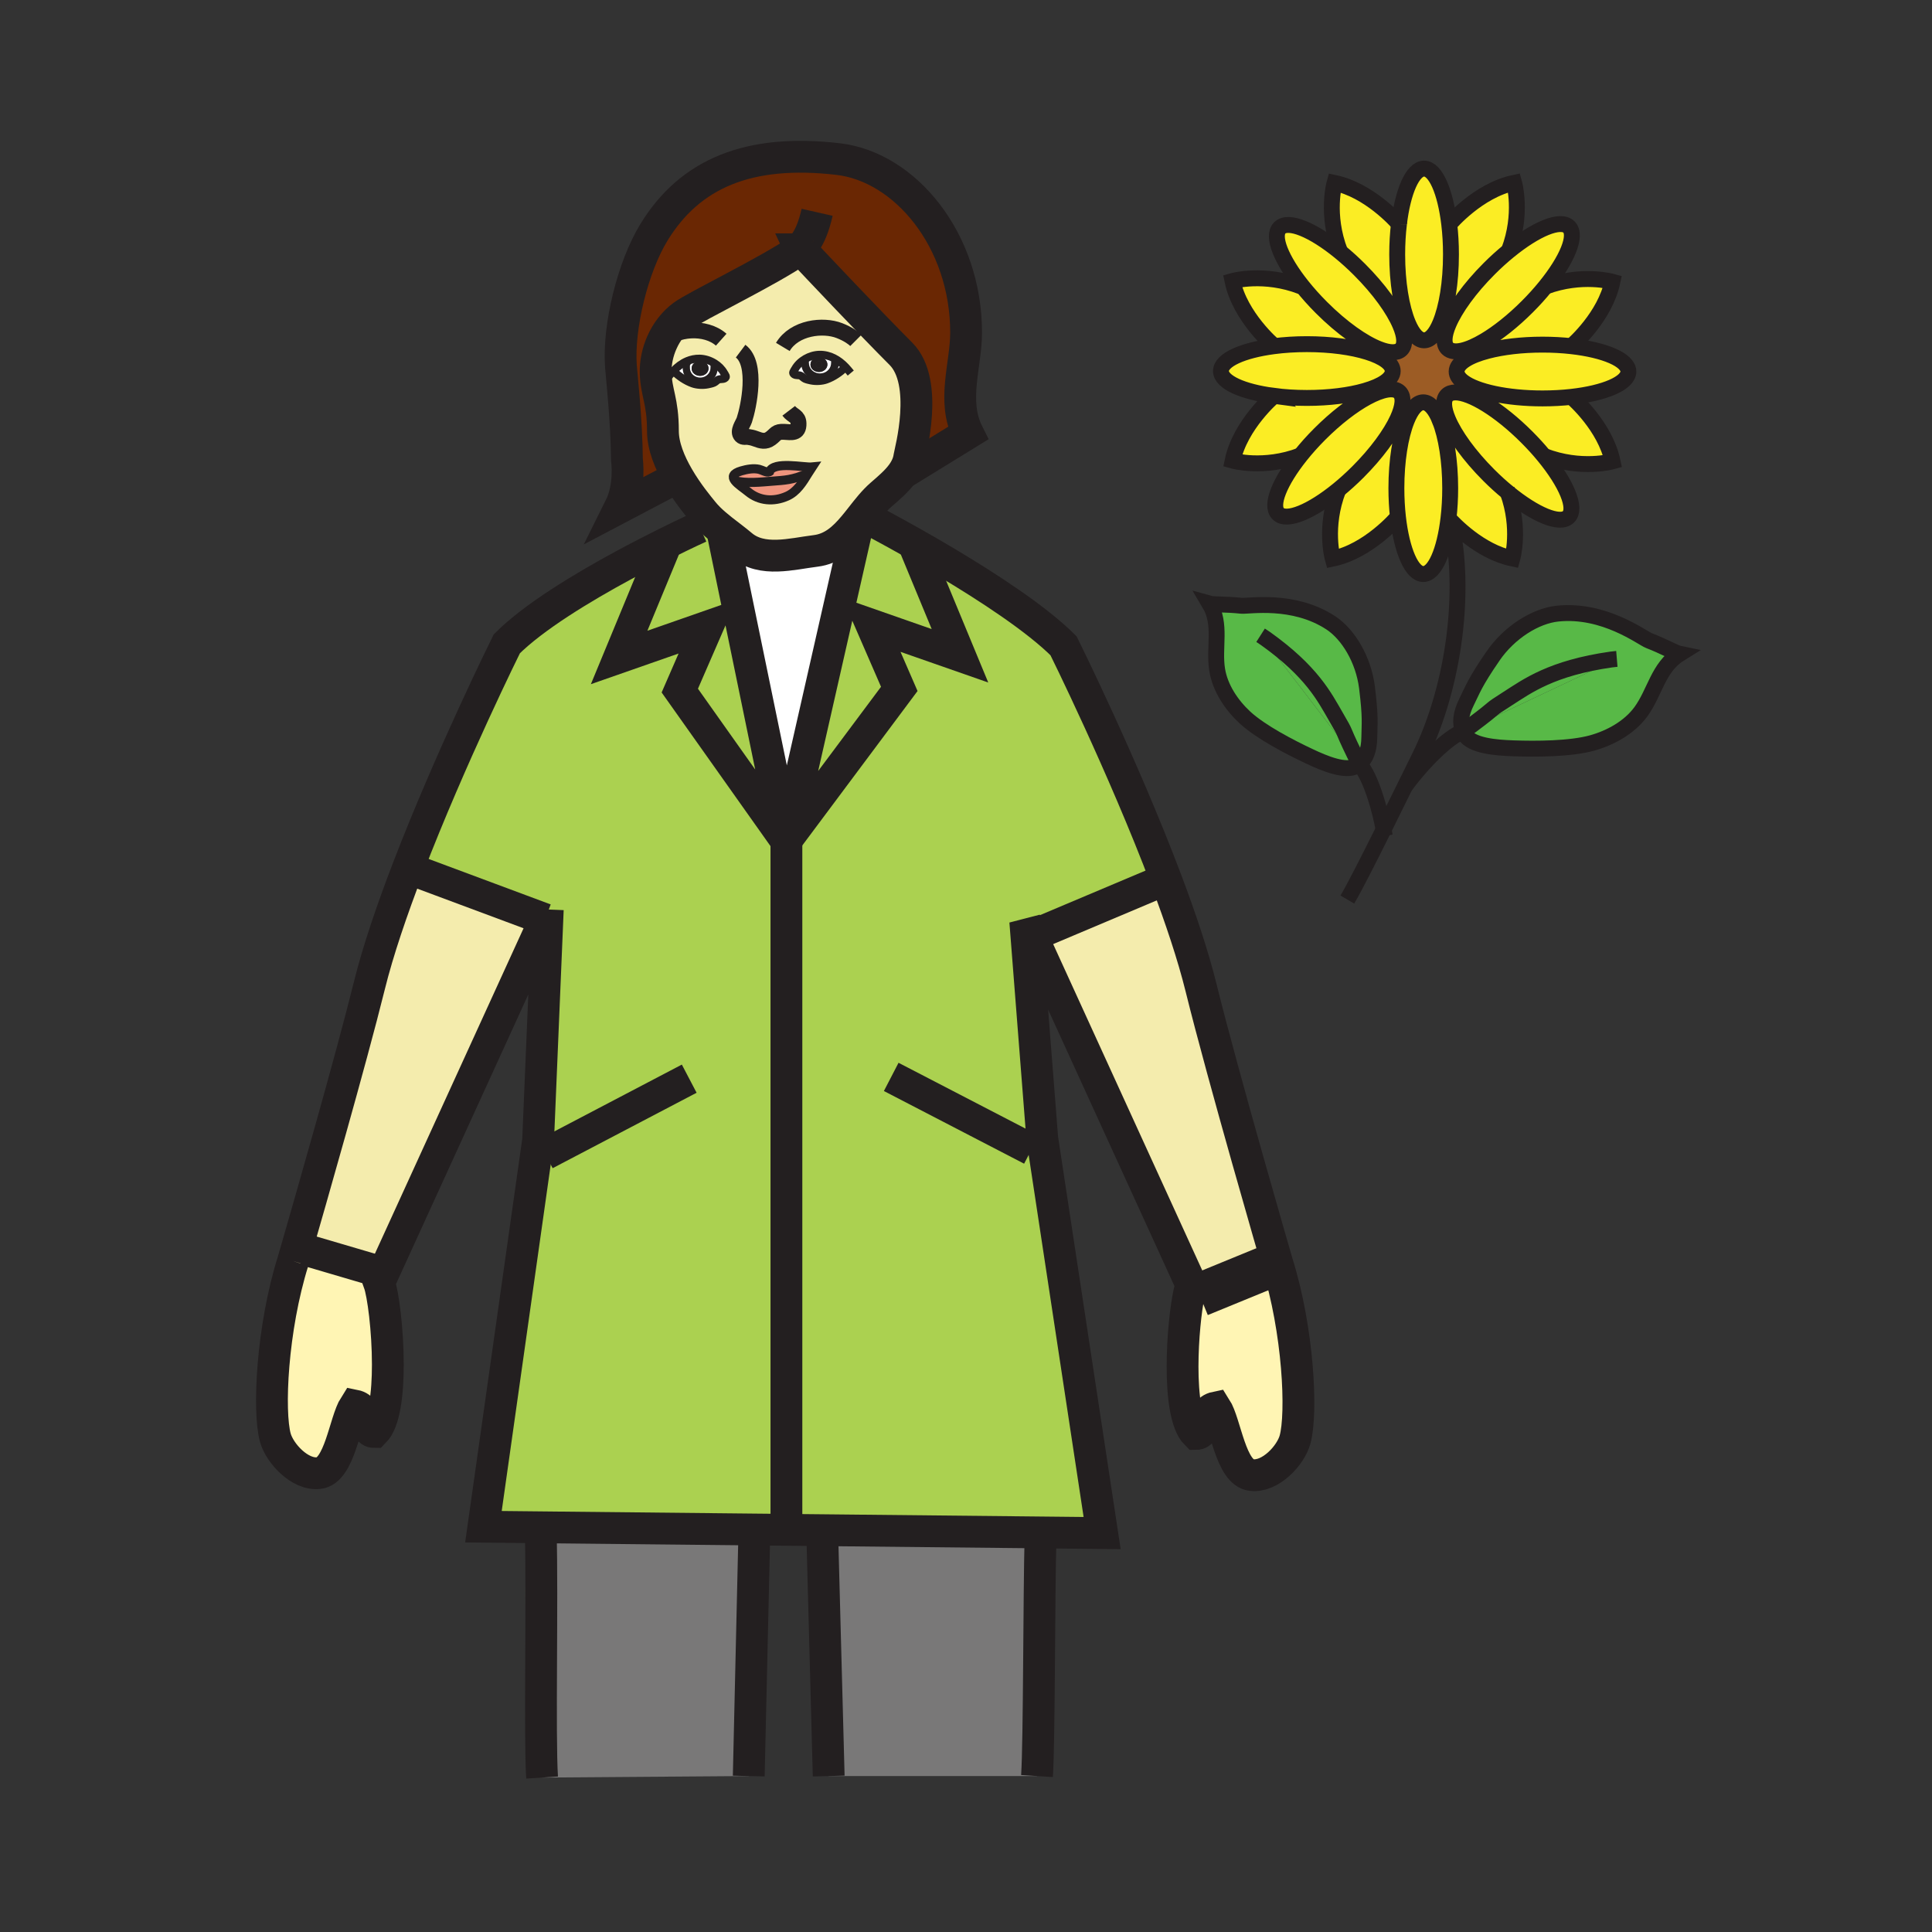 <?xml version="1.0"?><svg xmlns="http://www.w3.org/2000/svg" width="850.394" height="850.394" viewBox="0 0 850.394 850.394" overflow="visible"><rect x="0" y="0" width="850.394" height="850.394" fill="#333333" stroke="none"/><path d="M640.855 163.321c0 7.659-6.206 13.871-13.874 13.871-7.656 0-13.868-6.212-13.868-13.871 0-7.662 6.212-13.874 13.868-13.874 7.668 0 13.874 6.212 13.874 13.874z" fill="#fff" stroke="#fff" stroke-width="19.121"></path><g fill="#231f20"><path d="M618.416 163.588a3.42 3.42 0 0 1-3.417 3.423 3.427 3.427 0 0 1-3.43-3.423 3.419 3.419 0 0 1 3.43-3.411 3.411 3.411 0 0 1 3.417 3.411zM610.966 163.974a3.424 3.424 0 0 1-6.847 0 3.425 3.425 0 0 1 3.417-3.42 3.428 3.428 0 0 1 3.43 3.42zM650.366 163.203a3.417 3.417 0 0 1-3.424 3.423 3.424 3.424 0 0 1-3.417-3.423 3.422 3.422 0 0 1 3.417-3.417 3.415 3.415 0 0 1 3.424 3.417zM626.515 163.203a3.416 3.416 0 0 1-3.418 3.423 3.42 3.42 0 0 1 0-6.84 3.414 3.414 0 0 1 3.418 3.417zM634.618 163.203a3.424 3.424 0 0 1-6.847 0 3.421 3.421 0 0 1 3.43-3.417 3.421 3.421 0 0 1 3.417 3.417zM642.212 163.203a3.424 3.424 0 0 1-6.847 0 3.422 3.422 0 0 1 3.417-3.417 3.416 3.416 0 0 1 3.43 3.417zM622.07 155.546a3.42 3.42 0 0 1-3.417 3.42c-1.893 0-3.43-1.531-3.43-3.42s1.537-3.414 3.43-3.414a3.414 3.414 0 0 1 3.417 3.414zM614.619 155.936a3.428 3.428 0 0 1-3.43 3.42 3.426 3.426 0 0 1-3.417-3.42 3.424 3.424 0 0 1 6.847 0zM630.168 155.161a3.416 3.416 0 1 1-6.834 0 3.416 3.416 0 0 1 3.417-3.414 3.411 3.411 0 0 1 3.417 3.414zM638.272 155.161a3.424 3.424 0 0 1-6.848 0 3.423 3.423 0 0 1 3.43-3.414 3.42 3.42 0 0 1 3.418 3.414zM645.865 155.161a3.417 3.417 0 0 1-3.423 3.423 3.424 3.424 0 0 1-3.417-3.423 3.42 3.42 0 0 1 3.417-3.414 3.412 3.412 0 0 1 3.423 3.414z"></path><g><path d="M622.331 171.689a3.416 3.416 0 0 1-3.41 3.426 3.428 3.428 0 0 1-3.424-3.426 3.422 3.422 0 0 1 3.424-3.417 3.41 3.41 0 0 1 3.41 3.417zM614.881 172.075a3.417 3.417 0 0 1-3.417 3.42 3.419 3.419 0 0 1-3.424-3.42 3.421 3.421 0 0 1 6.841 0zM630.436 171.303a3.416 3.416 0 1 1-6.834 0 3.421 3.421 0 0 1 3.417-3.42 3.418 3.418 0 0 1 3.417 3.42zM638.546 171.303a3.425 3.425 0 0 1-3.424 3.424 3.421 3.421 0 1 1 0-6.844 3.426 3.426 0 0 1 3.424 3.42zM646.134 171.303a3.425 3.425 0 0 1-3.418 3.424 3.417 3.417 0 0 1-3.423-3.424 3.418 3.418 0 0 1 3.423-3.42 3.426 3.426 0 0 1 3.418 3.42z"></path></g><path d="M626.228 179.787a3.417 3.417 0 0 1-3.41 3.427 3.427 3.427 0 0 1-3.43-3.427 3.419 3.419 0 0 1 3.43-3.414 3.41 3.41 0 0 1 3.41 3.414zM618.777 180.173a3.423 3.423 0 0 1-3.43 3.423 3.423 3.423 0 0 1-3.411-3.423 3.424 3.424 0 0 1 3.411-3.417 3.423 3.423 0 0 1 3.43 3.417zM634.332 179.404a3.418 3.418 0 0 1-3.424 3.42 3.421 3.421 0 1 1 3.424-3.42zM642.43 179.404c0 1.893-1.524 3.42-3.417 3.42s-3.43-1.528-3.43-3.42c0-1.886 1.537-3.42 3.43-3.42s3.417 1.535 3.417 3.42z"></path><g><path d="M626.545 147.76a3.424 3.424 0 0 1-6.847 0 3.424 3.424 0 0 1 6.847 0zM619.082 148.146a3.415 3.415 0 0 1-3.417 3.42 3.42 3.42 0 0 1 0-6.837 3.412 3.412 0 0 1 3.417 3.417zM634.644 147.377a3.421 3.421 0 1 1-6.84-.002 3.421 3.421 0 0 1 6.84.002zM642.741 147.377a3.418 3.418 0 0 1-3.424 3.42 3.417 3.417 0 0 1-3.417-3.42 3.42 3.42 0 0 1 6.841 0z"></path></g></g><path d="M644.029 321.982c-6.336 2.116-17.503 13.108-25.619 24.132" fill="none" stroke="#231f20" stroke-width="7"></path><path d="M309.483 162.164c0 .807-.598 1.458-1.332 1.458-.741 0-1.338-.651-1.338-1.458 0-.802.597-1.451 1.338-1.451.734 0 1.332.649 1.332 1.451z" fill="#fff"></path><path d="M354.433 158.665c-.378.755-.139.673-.139 1.565 0 3.224 2.737 5.84 6.114 5.84 3.376 0 6.113-2.616 6.113-5.84 0-1.208.116-1.519-.542-2.451" fill="none" stroke="#231f20" stroke-width="3.193" stroke-linecap="square" stroke-miterlimit="10"></path><path d="M372.24 161.6l-.13.12c-2.41 2.23-5.2 4.22-8.41 5.36-1.94.7-4.62.82-6.66.4-.85-.18-1.92-.39-2.72-.76-.67-.31-1.24-1.03-1.86-1.32-.94-.44-1.99-.05-2.86-.59-1.02-.64-.25-1.36.34-2.39 2.05-3.65 6.47-6.17 10.73-6.27 4.57-.1 8.51 2.22 11.57 5.45zm-8.05-1.15c0-1.81-1.67-3.27-3.72-3.27-2.06 0-3.73 1.46-3.73 3.27s1.67 3.28 3.73 3.28c2.05 0 3.72-1.47 3.72-3.28z" fill="#fff"></path><path d="M725.85 281.99c6.65 2.56 11.511 5.41 13.48 5.81-9.53 5.93-10.85 17.04-17.15 25.58-5.04 6.84-13.319 11.41-21.46 13.67-9.58 2.64-24.68 2.68-34.63 2.33-7.57-.26-18.38-1.07-21.39-6.1-.25-.42-.48-.86-.67-1.3l67.649-31.96c-.85.07-1.699.16-2.529.28-26.24 3.76-36.87 11.67-45.49 17.18-9.48 6.06-3.19 2.24-15.62 11.55-1.521 1.15-2.85 2.12-4.01 2.95-1.511-3.48-1.15-7.72 1.489-13.01 2.82-5.65 3.45-8.23 11.54-20.06 7.301-10.68 18.9-17.82 28.521-18.82 20.59-2.15 37.13 10.69 40.27 11.9z" fill="#58b947"></path><path d="M711.68 290.02l-67.649 31.96c1.16-.83 2.489-1.8 4.01-2.95 12.43-9.31 6.14-5.49 15.62-11.55 8.62-5.51 19.25-13.42 45.49-17.18.829-.12 1.679-.21 2.529-.28z" fill="#58b947"></path><path d="M691.7 174.68c-3.99.45-8.28.69-12.75.69-15.65 0-29.09-2.98-34.83-7.23-1.91-1.42-2.97-2.98-2.97-4.61 0-3.66 5.31-6.94 13.649-9.1 6.55-1.71 14.98-2.74 24.15-2.74 4.46 0 8.75.24 12.729.69 14.61 1.64 25.07 6.01 25.07 11.15.002 5.14-10.448 9.51-25.048 11.15z" fill="#fbed24"></path><path d="M691.7 174.68c.95.81 14.84 13.01 18.08 28.39 0 0-13.811 3.92-30.21-2.4-2.25-2.75-4.78-5.53-7.54-8.29-11.971-11.98-24.57-19.65-31.37-19.65l3.46-4.59c5.74 4.25 19.18 7.23 34.83 7.23 4.47 0 8.76-.24 12.75-.69zM709.71 124.02c-3.19 15.19-16.76 27.26-18.03 28.36-3.979-.45-8.27-.69-12.729-.69-9.17 0-17.601 1.03-24.15 2.74l-1.21-4.49c5.75-3.43 12.29-8.58 18.65-14.94 2.95-2.94 5.63-5.93 8-8.85 16.089-5.93 29.469-2.13 29.469-2.13z" fill="#fbed24"></path><path d="M664.15 110.43c11.81-9.65 22.72-14.25 26.439-10.52 3.71 3.7-.82 14.51-10.35 26.24-2.37 2.92-5.05 5.91-8 8.85-6.36 6.36-12.9 11.51-18.65 14.94-7.6 4.53-13.82 6.05-16.45 3.42-1.93-1.93-1.63-5.79.46-10.7 2.91-6.87 9.29-15.8 17.9-24.4a115.28 115.28 0 0 1 8.651-7.83zM679.57 200.67c9.85 11.95 14.58 23.04 10.819 26.81-3.75 3.75-14.79-.95-26.699-10.72-2.78-2.28-5.61-4.84-8.4-7.63-8.6-8.61-14.99-17.54-17.89-24.41-2.091-4.91-2.391-8.77-.46-10.7.869-.87 2.14-1.29 3.72-1.29 6.8 0 19.399 7.67 31.37 19.65 2.76 2.76 5.29 5.54 7.54 8.29z" fill="#fbed24"></path><path d="M666.47 80.47s3.88 13.66-2.319 29.96c-2.86 2.33-5.771 4.95-8.65 7.83-8.61 8.6-14.99 17.53-17.9 24.4l-3.689-.37c2.89-6.89 4.75-17.89 4.75-30.28 0-4.72-.271-9.24-.771-13.4l.141-.02c-.002 0 12.498-14.77 28.438-18.12zM663.69 216.76c5.729 15.89 1.989 29.06 1.989 29.06-14.39-3.03-25.979-15.36-28.109-17.73.489-4.11.75-8.56.75-13.21 0-12.07-1.771-22.82-4.53-29.74l3.61-.42c2.899 6.87 9.29 15.8 17.89 24.41 2.79 2.79 5.62 5.35 8.4 7.63z" fill="#fbed24"></path><path d="M653.59 149.94l1.21 4.49c-8.34 2.16-13.649 5.44-13.649 9.1 0 1.63 1.06 3.19 2.97 4.61l-3.46 4.59c-1.58 0-2.851.42-3.72 1.29-1.931 1.93-1.631 5.79.46 10.7l-3.61.42c-2.01-5.05-4.55-8.06-7.31-8.06-2.761 0-5.301 3.01-7.311 8.06l-3.979-.87c2.43-5.35 2.899-9.56.85-11.61-2.39-2.39-7.771-1.34-14.45 2.28l-.859-2.89c7.55-2.16 12.289-5.27 12.289-8.73 0-3.27-4.229-6.23-11.069-8.37l5.02-1.3c4.48 1.75 7.99 1.91 9.8.1 1.931-1.93 1.631-5.79-.46-10.7l3.44-.76c1.97 4.72 4.42 7.51 7.08 7.51s5.11-2.79 7.08-7.51l3.689.37c-2.09 4.91-2.39 8.77-.46 10.7 2.629 2.63 8.849 1.11 16.449-3.42z" fill="#9c5c25"></path><path d="M615.77 98.56v-.01c1.69-14.23 6.011-24.34 11.061-24.34 5.06 0 9.37 10.13 11.06 24.4.5 4.16.771 8.68.771 13.4 0 12.39-1.86 23.39-4.75 30.28-1.97 4.72-4.42 7.51-7.08 7.51s-5.11-2.79-7.08-7.51c-2.89-6.89-4.76-17.89-4.76-30.28-.002-4.74.268-9.27.778-13.45zM637.57 228.09c-1.67 14.36-6.011 24.58-11.09 24.58-5.131 0-9.49-10.4-11.141-24.95-.45-4.01-.7-8.33-.7-12.84 0-12.07 1.771-22.82 4.53-29.74 2.01-5.05 4.55-8.06 7.311-8.06 2.76 0 5.3 3.01 7.31 8.06 2.76 6.92 4.53 17.67 4.53 29.74 0 4.65-.26 9.1-.75 13.21z" fill="#fbed24"></path><path d="M619.75 142.29l-3.44.76c-2.899-6.87-9.29-15.8-17.89-24.4-2.86-2.86-5.76-5.48-8.6-7.8l.029-.04c-6.369-16.44-2.439-30.29-2.439-30.29 15.16 3.2 27.21 16.71 28.359 18.03v.01c-.51 4.18-.779 8.71-.779 13.45 0 12.39 1.87 23.39 4.76 30.28zM615.19 184.27l3.979.87c-2.76 6.92-4.53 17.67-4.53 29.74 0 4.51.25 8.83.7 12.84l-.28.03s-12.5 14.77-28.439 18.13c0 0-3.92-13.85 2.439-30.28l-.01-.01c2.851-2.33 5.771-4.96 8.641-7.83 8.23-8.23 14.43-16.76 17.5-23.49z" fill="#fbed24"></path><path d="M616.31 143.05c2.091 4.91 2.391 8.77.46 10.7-1.81 1.81-5.319 1.65-9.8-.1-6.979-2.71-16.31-9.27-25.3-18.26-3.17-3.17-6.03-6.38-8.54-9.52-9.149-11.47-13.45-21.94-9.81-25.57 3.729-3.73 14.67.88 26.5 10.55 2.84 2.32 5.739 4.94 8.6 7.8 8.6 8.6 14.99 17.53 17.89 24.4zM572.48 200.45c2.479-3.11 5.329-6.3 8.47-9.44 7.109-7.11 14.439-12.7 20.64-16.07 6.68-3.62 12.061-4.67 14.45-2.28 2.05 2.05 1.58 6.26-.85 11.61-3.07 6.73-9.271 15.26-17.5 23.49-2.87 2.87-5.79 5.5-8.641 7.83-11.819 9.64-22.74 14.25-26.46 10.52-3.639-3.64.681-14.15 9.891-25.66z" fill="#fbed24"></path><path d="M606.97 153.65l-5.02 1.3c-6.84-2.15-16.29-3.47-26.72-3.47-5.16 0-10.08.32-14.561.91l-.03-.26s-14.77-12.5-18.13-28.44c0 0 13.851-3.92 30.29 2.44l.33-.26c2.51 3.14 5.37 6.35 8.54 9.52 8.991 8.99 18.321 15.55 25.301 18.26z" fill="#fbed24"></path><path d="M601.69 302.53c1.689 13.56 1.1 16.02 1.029 22.06-.069 5.64-1.6 9.38-4.41 11.68-.63-1.22-1.329-2.61-2.13-4.26-6.47-13.32-2.81-7.34-8.21-16.62-4.899-8.43-10.47-19.79-31.08-34.42-.659-.46-1.34-.91-2.029-1.35l43.449 56.65c-.359.29-.739.56-1.14.81-4.76 2.94-14.28-1.08-20.82-4.17-8.58-4.03-21.38-10.66-28.359-17.09-5.91-5.46-10.94-12.95-12.23-20.96-1.62-9.99 2.101-19.99-3.39-29.18 1.85.52 7.21.22 13.97.95 3.19.35 22.83-3.33 39.37 7.48 7.72 5.05 14.43 16.16 15.98 28.42z" fill="#58b947"></path><path d="M601.95 154.95c6.84 2.14 11.069 5.1 11.069 8.37 0 3.46-4.739 6.57-12.289 8.73-6.721 1.94-15.681 3.11-25.5 3.11-5.15 0-10.051-.32-14.521-.91-13.68-1.78-23.29-6-23.29-10.93 0-4.92 9.6-9.14 23.25-10.93 4.48-.59 9.4-.91 14.561-.91 10.43 0 19.88 1.32 26.72 3.47z" fill="#fbed24"></path><path d="M600.73 172.05l.859 2.89c-6.2 3.37-13.53 8.96-20.64 16.07-3.141 3.14-5.99 6.33-8.47 9.44-16.271 6.17-29.91 2.3-29.91 2.3 3.359-15.94 18.13-28.44 18.13-28.44l.01-.06c4.47.59 9.37.91 14.521.91 9.82 0 18.78-1.17 25.5-3.11z" fill="#fbed24"></path><path d="M598.31 336.27l-43.449-56.65c.689.44 1.37.89 2.029 1.35 20.61 14.63 26.181 25.99 31.08 34.42 5.4 9.28 1.74 3.3 8.21 16.62.8 1.65 1.5 3.04 2.13 4.26z" fill="#58b947"></path><path d="M562.2 555.98c9.3 29.649 11.06 66.18 7.81 77.75-1.899 6.85-10.76 16.52-19.12 15.529-9.239-1-11.359-22.779-15.819-29.72-6.99 1.46-3.41 11.65-8.57 11.65-4.48-4.46-5.98-16.771-5.98-29.65 0-12.35 1.381-25.22 2.851-32.21L528 570l34.2-14.02z" fill="#fff5b4"></path><path d="M562.2 555.98L528 570l-4.63-.67c.33-1.61.68-2.91 1.01-3.82l-70.18-153.6 57.71-24.35 1.37-.3c6.33 16.78 11.87 33.28 15.38 47.48 9.67 39.16 33.54 121.24 33.54 121.24z" fill="#f4ecad" class="aac-skin-fill"></path><path d="M513.28 387.26l-1.37.3-57.71 24.35-2.92-6.39 7.479 95.57 26.36 173.71-27.101-.28-95.97-.989-15.94-.16.04-4.11V369.8l49.68-66.57-12.26-28.2 38.97 13.62-20.5-49.52c4.43 2.49 9.36 5.34 14.53 8.42 18.39 10.96 39.74 24.88 51.57 36.71.002 0 26.142 52.7 45.142 103z" fill="#abd150"></path><path d="M458.02 674.52L458 676c-.7 26.6-.53 89.83-1.55 105.75h-91.69L362 678l.05-4.47 95.97.99z" fill="#797878"></path><path d="M291.35 150.74c-1.88 4.21-2.86 8.83-2.75 13.35.22 8.94 3.19 12.15 3.19 25.61 0 6.76 3.06 13.99 6.65 20.19l-25.52 13.43c4.66-9.33 3.04-20.85 3.04-20.85-.18-17.73-2.34-37.07-2.65-41.26-1.25-17.38 5.21-43.78 14.58-59.03 15.77-25.7 41.47-36.77 81.07-32.16 29.4 3.43 56.28 35.6 56.28 76.37 0 14.28-6.34 30.07.8 44.32l-28.96 17.82c1.63-2.26 2.82-4.73 3.2-7.55.27-1.89 8.81-32.7-3.74-45.26-13.46-13.46-38.38-39.88-43.33-45.15-.57-.6-.88-.93-.88-.93l-.12.09c-13.69 9.58-45.68 24.84-51.56 29.16-4.02 2.96-7.22 7.15-9.3 11.85z" fill="#6a2703" class="aac-hair-fill"></path><path d="M402.04 239.13l20.5 49.52-38.97-13.62 12.26 28.2-49.68 66.57v-.46l31.15-137.23-1.47-.47c1.06-1.26 2.09-2.56 3.12-3.87l3.79.82s7.98 4.14 19.3 10.54z" fill="#abd150"></path><path d="M372.24 161.6c-3.06-3.23-7-5.55-11.57-5.45-4.26.1-8.68 2.62-10.73 6.27-.59 1.03-1.36 1.75-.34 2.39.87.54 1.92.15 2.86.59.62.29 1.19 1.01 1.86 1.32.8.37 1.87.58 2.72.76 2.04.42 4.72.3 6.66-.4 3.21-1.14 6-3.13 8.41-5.36l.13-.12zm-80.89-10.86c2.08-4.7 5.28-8.89 9.3-11.85 5.88-4.32 37.87-19.58 51.56-29.16.2.43.53.71 1 .84 4.95 5.27 29.87 31.69 43.33 45.15 12.55 12.56 4.01 43.37 3.74 45.26-.38 2.82-1.57 5.29-3.2 7.55-2.45 3.39-5.9 6.29-9.17 9.13-3.32 2.87-6.14 6.51-8.96 10.11-1.03 1.31-2.06 2.61-3.12 3.87-4.49 5.36-9.47 9.95-16.85 10.85-10.44 1.28-23.58 5.09-32.55-2.5-2.68-2.28-5.68-4.46-8.6-6.76-2.01-1.59-3.98-3.24-5.76-5-1-1-1.95-2.04-2.81-3.12-1.57-1.97-6.57-7.87-10.82-15.22-3.59-6.2-6.65-13.43-6.65-20.19 0-13.46-2.97-16.67-3.19-25.61-.11-4.52.87-9.14 2.75-13.35zm5.03 12.57l.13.12c2.41 2.23 5.19 4.22 8.4 5.37 1.95.69 4.63.81 6.66.39.86-.18 1.92-.39 2.72-.76.67-.3 1.24-1.03 1.87-1.32.93-.43 1.99-.05 2.86-.59 1.02-.63.25-1.35-.34-2.39-.97-1.72-2.45-3.18-4.19-4.25-1.98-1.23-4.28-1.97-6.54-2.02-1.96-.04-3.81.36-5.52 1.09-2.27.97-4.31 2.52-6.05 4.36zm61.11 42.24c-3.56.36-16.93-2.72-18.86 2.11-1.19.51-3.14-.77-4.48-1.08-2.5-.58-5.4-.03-7.84.68-3.9 1.13-4.1 2.67-2.87 4.29 1.27 1.68 4.08 3.45 5.88 4.94 4.86 4.02 11.19 4.53 17.09 1.92 4.36-1.92 6.92-6.14 9.37-10.14.57-.93 1.13-1.85 1.71-2.72z" fill="#f4ecad" class="aac-skin-fill"></path><path d="M346.15 369.34l-.15.66-28.17-136.77c2.92 2.3 5.92 4.48 8.6 6.76 8.97 7.59 22.11 3.78 32.55 2.5 7.38-.9 12.36-5.49 16.85-10.85l1.47.47-31.15 137.23z" fill="#fff"></path><path d="M360.47 157.18c2.05 0 3.72 1.46 3.72 3.27s-1.67 3.28-3.72 3.28c-2.06 0-3.73-1.47-3.73-3.28 0-1.81 1.67-3.27 3.73-3.27zm1.33 3.27c0-.8-.59-1.45-1.33-1.45-.74 0-1.34.65-1.34 1.45 0 .81.6 1.46 1.34 1.46.74 0 1.33-.65 1.33-1.46z" fill="#231f20"></path><path d="M360.47 159c.74 0 1.33.65 1.33 1.45 0 .81-.59 1.46-1.33 1.46-.74 0-1.34-.65-1.34-1.46 0-.8.6-1.45 1.34-1.45z" fill="#231f20"></path><path d="M338.63 207.66c1.93-4.83 15.3-1.75 18.86-2.11-.58.87-1.14 1.79-1.71 2.72-6.83 3.09-10.78 3.12-15.62 3.51-4.8.37-11.92 1.18-16.72-.23-1.23-1.62-1.03-3.16 2.87-4.29 2.44-.71 5.34-1.26 7.84-.68 1.34.31 3.29 1.59 4.48 1.08z" fill="#ef947d"></path><path d="M355.78 208.27c-2.45 4-5.01 8.22-9.37 10.14-5.9 2.61-12.23 2.1-17.09-1.92-1.8-1.49-4.61-3.26-5.88-4.94 4.8 1.41 11.92.6 16.72.23 4.84-.39 8.79-.42 15.62-3.51z" fill="#ef947d"></path><path d="M240.93 404.69l-.98-.04-59.35-22.11-1.03-.39c18.82-48.98 43.51-98.76 43.51-98.76 11.83-11.83 33.06-24.67 51.33-34.56 6.88-3.72 13.34-7.03 18.72-9.7l.1.19-20.71 50.07 38.97-13.62-12.27 28.2L346 370l.15-.2v299.46l-.04 4.11-14.08-.14-94.01-.971-25.23-.259 24.07-170.17 4.07-97.14z" fill="#abd150"></path><path fill="#abd150" d="M346.15 369.34v.46l-.15.2zM317.83 233.23L346 370l-46.78-66.03 12.27-28.2-38.97 13.62 20.71-50.07-.1-.19C302.04 234.7 308 232 308 232l4.07-3.77c1.78 1.76 3.75 3.41 5.76 5z"></path><path d="M332.03 673.23L332 676l-2.43 105.75-90.96.67c-1.17-18.189.21-78.31-.61-108.42l.02-1.74 94.01.97z" fill="#797878"></path><path d="M318.68 164.13c.59 1.04 1.36 1.76.34 2.39-.87.54-1.93.16-2.86.59-.63.29-1.2 1.02-1.87 1.32-.8.37-1.86.58-2.72.76-2.03.42-4.71.3-6.66-.39-3.21-1.15-5.99-3.14-8.4-5.37l-.13-.12c1.74-1.84 3.78-3.39 6.05-4.36l.21.54c-.66.93-.55 1.24-.55 2.45 0 3.23 2.74 5.84 6.12 5.84s6.11-2.61 6.11-5.84c0-.89.24-.81-.14-1.56l.31-.5c1.74 1.07 3.22 2.53 4.19 4.25z" fill="#fff"></path><path d="M307.95 157.86c2.26.05 4.56.79 6.54 2.02l-.31.5c.38.75.14.67.14 1.56 0 3.23-2.73 5.84-6.11 5.84s-6.12-2.61-6.12-5.84c0-1.21-.11-1.52.55-2.45l-.21-.54c1.71-.73 3.56-1.13 5.52-1.09zm3.92 4.3c0-1.8-1.66-3.27-3.72-3.27s-3.72 1.47-3.72 3.27c0 1.82 1.66 3.28 3.72 3.28s3.72-1.46 3.72-3.28z" fill="#fff"></path><path d="M308.15 158.89c2.06 0 3.72 1.47 3.72 3.27 0 1.82-1.66 3.28-3.72 3.28s-3.72-1.46-3.72-3.28c0-1.8 1.66-3.27 3.72-3.27z" fill="#231f20"></path><path d="M239.95 404.65l-71.14 155.72-.81-.37-34-10-3.39-.44c5.51-19.069 23.78-82.659 31.96-115.699 3.81-15.39 10-33.5 17-51.71l1.03.39 59.35 22.109z" fill="#f4ecad" class="aac-skin-fill"></path><path d="M168.81 560.37l-1.95 4.26c1.76 4.84 3.85 20.82 3.85 36.01 0 12.891-1.5 25.21-5.98 29.681-5.14 0-1.58-10.221-8.59-11.641-4.45 6.931-6.57 28.7-15.82 29.721-8.33.989-17.19-8.71-19.11-15.521-3.25-11.6-1.5-48.12 7.8-77.79 0 0 .58-2 1.6-5.53l3.39.44 34 10 .81.37z" fill="#fff5b4"></path><g fill="none" stroke="#231f20"><path d="M129.01 555.09s.58-2 1.6-5.53c5.51-19.069 23.78-82.659 31.96-115.699 3.81-15.39 10-33.5 17-51.71 18.82-48.98 43.51-98.76 43.51-98.76 11.83-11.83 33.06-24.67 51.33-34.56 6.88-3.72 13.34-7.03 18.72-9.7C302.04 234.7 308 232 308 232M239.95 404.65l-71.14 155.72-1.95 4.26c1.76 4.84 3.85 20.82 3.85 36.01 0 12.891-1.5 25.21-5.98 29.681-5.14 0-1.58-10.221-8.59-11.641-4.45 6.931-6.57 28.7-15.82 29.721-8.33.989-17.19-8.71-19.11-15.521-3.25-11.6-1.5-48.12 7.8-77.79M238.61 782.42c-1.17-18.189.21-78.31-.61-108.42M562.2 555.98s-23.87-82.08-33.54-121.24c-3.51-14.2-9.05-30.7-15.38-47.48-19-50.3-45.141-103-45.141-103-11.83-11.83-33.18-25.75-51.57-36.71-5.17-3.08-10.1-5.93-14.53-8.42-11.32-6.4-19.3-10.54-19.3-10.54M456.45 781.75c1.02-15.92.85-79.15 1.55-105.75M332 676l-2.43 105.75M364.76 781.75L362 678M241.11 400.32l-.18 4.37-4.07 97.14L212.79 672l25.23.26 94.01.971 14.08.14 15.94.16 95.97.989 27.101.28-26.36-173.71-7.479-95.57 2.92 6.39 70.18 153.6c-.33.91-.68 2.21-1.01 3.82-1.47 6.99-2.851 19.86-2.851 32.21 0 12.88 1.5 25.19 5.98 29.65 5.16 0 1.58-10.19 8.57-11.65 4.46 6.94 6.58 28.72 15.819 29.72 8.36.99 17.221-8.68 19.12-15.529 3.25-11.57 1.49-48.101-7.81-77.75M346.15 364.85V669.26M134 550l34 10" stroke-width="14"></path><path stroke-width="19.121" d="M562.2 555.98L528 570"></path><path stroke-width="14" d="M240 508l63.37-33.21M454 506l-61.72-31.99M180.6 382.54l59.35 22.11M511.91 387.56l-57.71 24.35-.2.09M317.75 232.85l.08.38L346 370l-46.78-66.03 12.27-28.2-38.97 13.62 20.71-50.07M377.3 232.11l-31.15 137.23-.15.66.15-.2 49.68-66.57-12.26-28.2 38.97 13.62-20.5-49.52-.22-.54"></path><path d="M615.77 98.55c1.69-14.23 6.011-24.34 11.061-24.34 5.06 0 9.37 10.13 11.06 24.4.5 4.16.771 8.68.771 13.4 0 12.39-1.86 23.39-4.75 30.28-1.97 4.72-4.42 7.51-7.08 7.51s-5.11-2.79-7.08-7.51c-2.89-6.89-4.76-17.89-4.76-30.28 0-4.74.27-9.27.779-13.45M644.12 168.14c5.74 4.25 19.18 7.23 34.83 7.23 4.47 0 8.76-.24 12.75-.69 14.6-1.64 25.05-6.01 25.05-11.15 0-5.14-10.46-9.51-25.07-11.15-3.979-.45-8.27-.69-12.729-.69-9.17 0-17.601 1.03-24.15 2.74-8.34 2.16-13.649 5.44-13.649 9.1-.002 1.63 1.058 3.19 2.968 4.61zM560.71 174.25c4.47.59 9.37.91 14.521.91 9.819 0 18.779-1.17 25.5-3.11 7.55-2.16 12.289-5.27 12.289-8.73 0-3.27-4.229-6.23-11.069-8.37-6.84-2.15-16.29-3.47-26.72-3.47-5.16 0-10.08.32-14.561.91-13.65 1.79-23.25 6.01-23.25 10.93 0 4.93 9.61 9.15 23.29 10.93zM653.59 149.94c5.75-3.43 12.29-8.58 18.65-14.94 2.95-2.94 5.63-5.93 8-8.85 9.529-11.73 14.06-22.54 10.35-26.24-3.72-3.73-14.63.87-26.439 10.52-2.86 2.33-5.771 4.95-8.65 7.83-8.61 8.6-14.99 17.53-17.9 24.4-2.09 4.91-2.39 8.77-.46 10.7 2.629 2.63 8.849 1.11 16.449-3.42zM573.13 125.87c2.51 3.14 5.37 6.35 8.54 9.52 8.99 8.99 18.32 15.55 25.3 18.26 4.48 1.75 7.99 1.91 9.8.1 1.931-1.93 1.631-5.79-.46-10.7-2.899-6.87-9.29-15.8-17.89-24.4-2.86-2.86-5.76-5.48-8.6-7.8-11.83-9.67-22.771-14.28-26.5-10.55-3.64 3.63.66 14.1 9.81 25.57zM589.05 215.59c2.851-2.33 5.771-4.96 8.641-7.83 8.229-8.23 14.43-16.76 17.5-23.49 2.43-5.35 2.899-9.56.85-11.61-2.39-2.39-7.771-1.34-14.45 2.28-6.2 3.37-13.53 8.96-20.64 16.07-3.141 3.14-5.99 6.33-8.47 9.44-9.211 11.51-13.53 22.02-9.891 25.66 3.72 3.73 14.64-.88 26.46-10.52zM663.69 216.76c-2.78-2.28-5.61-4.84-8.4-7.63-8.6-8.61-14.99-17.54-17.89-24.41-2.091-4.91-2.391-8.77-.46-10.7.869-.87 2.14-1.29 3.72-1.29 6.8 0 19.399 7.67 31.37 19.65 2.76 2.76 5.29 5.54 7.54 8.29 9.85 11.95 14.58 23.04 10.819 26.81-3.749 3.75-14.789-.95-26.699-10.72zM633.79 185.14c2.76 6.92 4.53 17.67 4.53 29.74 0 4.65-.261 9.1-.75 13.21-1.67 14.36-6.011 24.58-11.09 24.58-5.131 0-9.49-10.4-11.141-24.95-.45-4.01-.7-8.33-.7-12.84 0-12.07 1.771-22.82 4.53-29.74 2.01-5.05 4.55-8.06 7.311-8.06 2.76 0 5.3 3.01 7.31 8.06z" stroke-width="7"></path><path d="M638.03 98.59s12.5-14.77 28.439-18.12c0 0 3.88 13.66-2.319 29.96-.04.11-.08.21-.12.32M615.85 98.65s-.029-.03-.08-.09v-.01c-1.149-1.32-13.199-14.83-28.359-18.03 0 0-3.93 13.85 2.439 30.29M615.06 227.75s-12.5 14.77-28.439 18.13c0 0-3.92-13.85 2.439-30.28M637.23 227.69l.34.4c2.13 2.37 13.72 14.7 28.109 17.73 0 0 3.74-13.17-1.989-29.06-.141-.4-.29-.81-.45-1.22M560.64 152.13s-14.77-12.5-18.13-28.44c0 0 13.851-3.92 30.29 2.44M560.7 174.31s-14.771 12.5-18.13 28.44c0 0 13.64 3.87 29.91-2.3.119-.04.25-.09.369-.14M691.65 174.63s.02.01.05.05c.95.81 14.84 13.01 18.08 28.39 0 0-13.811 3.92-30.21-2.4-.021-.01-.051-.02-.07-.03M691.59 152.46s.03-.03.09-.08c1.271-1.1 14.84-13.17 18.03-28.36 0 0-13.38-3.8-29.47 2.13-.26.1-.53.2-.8.3M639.21 232.34c6.11 31.54-.09 71.98-14.46 100.91-3.76 7.58-9.79 19.92-15.74 31.88-6.37 12.81-12.649 25.2-15.96 30.82M657.06 288.91c7.301-10.68 18.9-17.82 28.521-18.82 20.59-2.15 37.13 10.69 40.27 11.9 6.65 2.56 11.511 5.41 13.48 5.81-9.53 5.93-10.85 17.04-17.15 25.58-5.04 6.84-13.319 11.41-21.46 13.67-9.58 2.64-24.68 2.68-34.63 2.33-7.57-.26-18.38-1.07-21.39-6.1-.25-.42-.48-.86-.67-1.3-1.511-3.48-1.15-7.72 1.489-13.01 2.82-5.65 3.45-8.23 11.54-20.06z" stroke-width="7"></path><path d="M644.03 321.98c1.16-.83 2.489-1.8 4.01-2.95 12.43-9.31 6.14-5.49 15.62-11.55 8.62-5.51 19.25-13.42 45.49-17.18.83-.12 1.68-.21 2.529-.28M601.69 302.53c-1.551-12.26-8.261-23.37-15.98-28.42-16.54-10.81-36.18-7.13-39.37-7.48-6.76-.73-12.12-.43-13.97-.95 5.49 9.19 1.77 19.19 3.39 29.18 1.29 8.01 6.32 15.5 12.23 20.96 6.979 6.43 19.779 13.06 28.359 17.09 6.54 3.09 16.061 7.11 20.82 4.17.4-.25.78-.52 1.14-.81 2.811-2.3 4.341-6.04 4.41-11.68.071-6.04.661-8.5-1.029-22.06z" stroke-width="7"></path><path d="M598.31 336.27c-.63-1.22-1.329-2.61-2.13-4.26-6.47-13.32-2.81-7.34-8.21-16.62-4.899-8.43-10.47-19.79-31.08-34.42-.659-.46-1.34-.91-2.029-1.35M598.31 336.27c2.53 2.6 5.141 8.34 7.301 15.18 1.359 4.29 2.529 9.02 3.399 13.68.181.94.34 1.87.49 2.79M344.57 152.7c5.17-8.61 17.74-9.98 24.93-7.17 3.86 1.5 6.21 3.28 7.23 4.3M317.45 149.52c-6.84-6.1-20.18-5.17-26.1 1.22-.32.33-.61.68-.88 1.04M325.99 154.56c7.5 5.62 3.53 24.63 1.64 30.29-.6 1.81-3.19 5.02-1.37 6.9.88.9 2.01.41 3.12.58 1.14.18 1.82.3 3.14.78 2.54.95 4.39 1.52 6.67-.14 2.48-1.8 2.3-3.07 5.95-2.89 3.08.15 6.48 1.01 6.33-3.73-.1-3.26-2.56-3.22-4.31-5.52" stroke-width="7"></path><path d="M338.41 208.5c.04-.3.11-.58.22-.84 1.93-4.83 15.3-1.75 18.86-2.11-.58.87-1.14 1.79-1.71 2.72-2.45 4-5.01 8.22-9.37 10.14-5.9 2.61-12.23 2.1-17.09-1.92-1.8-1.49-4.61-3.26-5.88-4.94-1.23-1.62-1.03-3.16 2.87-4.29 2.44-.71 5.34-1.26 7.84-.68 1.34.31 3.29 1.59 4.48 1.08.2-.08.38-.21.53-.4" stroke-width="4"></path><path d="M323.44 211.55c4.8 1.41 11.92.6 16.72.23 4.84-.39 8.79-.42 15.62-3.51" stroke-width="4"></path><path d="M353.21 110.57c4.95 5.27 29.87 31.69 43.33 45.15 12.55 12.56 4.01 43.37 3.74 45.26-.38 2.82-1.57 5.29-3.2 7.55-2.45 3.39-5.9 6.29-9.17 9.13-3.32 2.87-6.14 6.51-8.96 10.11-1.03 1.31-2.06 2.61-3.12 3.87-4.49 5.36-9.47 9.95-16.85 10.85-10.44 1.28-23.58 5.09-32.55-2.5-2.68-2.28-5.68-4.46-8.6-6.76-2.01-1.59-3.98-3.24-5.76-5-1-1-1.95-2.04-2.81-3.12-1.57-1.97-6.57-7.87-10.82-15.22-3.59-6.2-6.65-13.43-6.65-20.19 0-13.46-2.97-16.67-3.19-25.61-.11-4.52.87-9.14 2.75-13.35 2.08-4.7 5.28-8.89 9.3-11.85 5.88-4.32 37.87-19.58 51.56-29.16l.12-.09s.31.33.88.93z" stroke-width="14"></path><path d="M298.44 209.89l-25.52 13.43c4.66-9.33 3.04-20.85 3.04-20.85-.18-17.73-2.34-37.07-2.65-41.26-1.25-17.38 5.21-43.78 14.58-59.03 15.77-25.7 41.47-36.77 81.07-32.16 29.4 3.43 56.28 35.6 56.28 76.37 0 14.28-6.34 30.07.8 44.32l-28.96 17.82-.06.04" stroke-width="14"></path><path d="M295.26 164.57c.36-.43.73-.85 1.12-1.26 1.74-1.84 3.78-3.39 6.05-4.36 1.71-.73 3.56-1.13 5.52-1.09 2.26.05 4.56.79 6.54 2.02 1.74 1.07 3.22 2.53 4.19 4.25.59 1.04 1.36 1.76.34 2.39-.87.54-1.93.16-2.86.59-.63.29-1.2 1.02-1.87 1.32-.8.37-1.86.58-2.72.76-2.03.42-4.71.3-6.66-.39-3.21-1.15-5.99-3.14-8.4-5.37" stroke-width="3.5" stroke-linecap="square" stroke-miterlimit="10"></path><path d="M314.18 160.38c.38.75.14.67.14 1.56 0 3.23-2.73 5.84-6.11 5.84s-6.12-2.61-6.12-5.84c0-1.21-.11-1.52.55-2.45" stroke-width="3.193" stroke-linecap="square" stroke-miterlimit="10"></path><path d="M373.35 162.86c-.36-.43-.73-.85-1.11-1.26-3.06-3.23-7-5.55-11.57-5.45-4.26.1-8.68 2.62-10.73 6.27-.59 1.03-1.36 1.75-.34 2.39.87.54 1.92.15 2.86.59.62.29 1.19 1.01 1.86 1.32.8.37 1.87.58 2.72.76 2.04.42 4.72.3 6.66-.4 3.21-1.14 6-3.13 8.41-5.36" stroke-width="3.5" stroke-linecap="square" stroke-miterlimit="10"></path><path d="M353.93 110.67c-.27 0-.51-.03-.72-.1-.47-.13-.8-.41-1-.84a.886.886 0 0 1-.08-.17c4.21-4.1 6.28-10.6 7.53-16.12" stroke-width="14"></path></g><path fill="none" d="M0 0h850.394v850.394H0z"></path><path d="M367.361 158.111c.41.807.151.721.151 1.678 0 3.474-2.937 6.281-6.571 6.281-3.635 0-6.583-2.807-6.583-6.281 0-1.301-.635-.124.075-1.124" fill="none" stroke="#231f20" stroke-width="3.412" stroke-linecap="round" stroke-linejoin="round"></path></svg>
